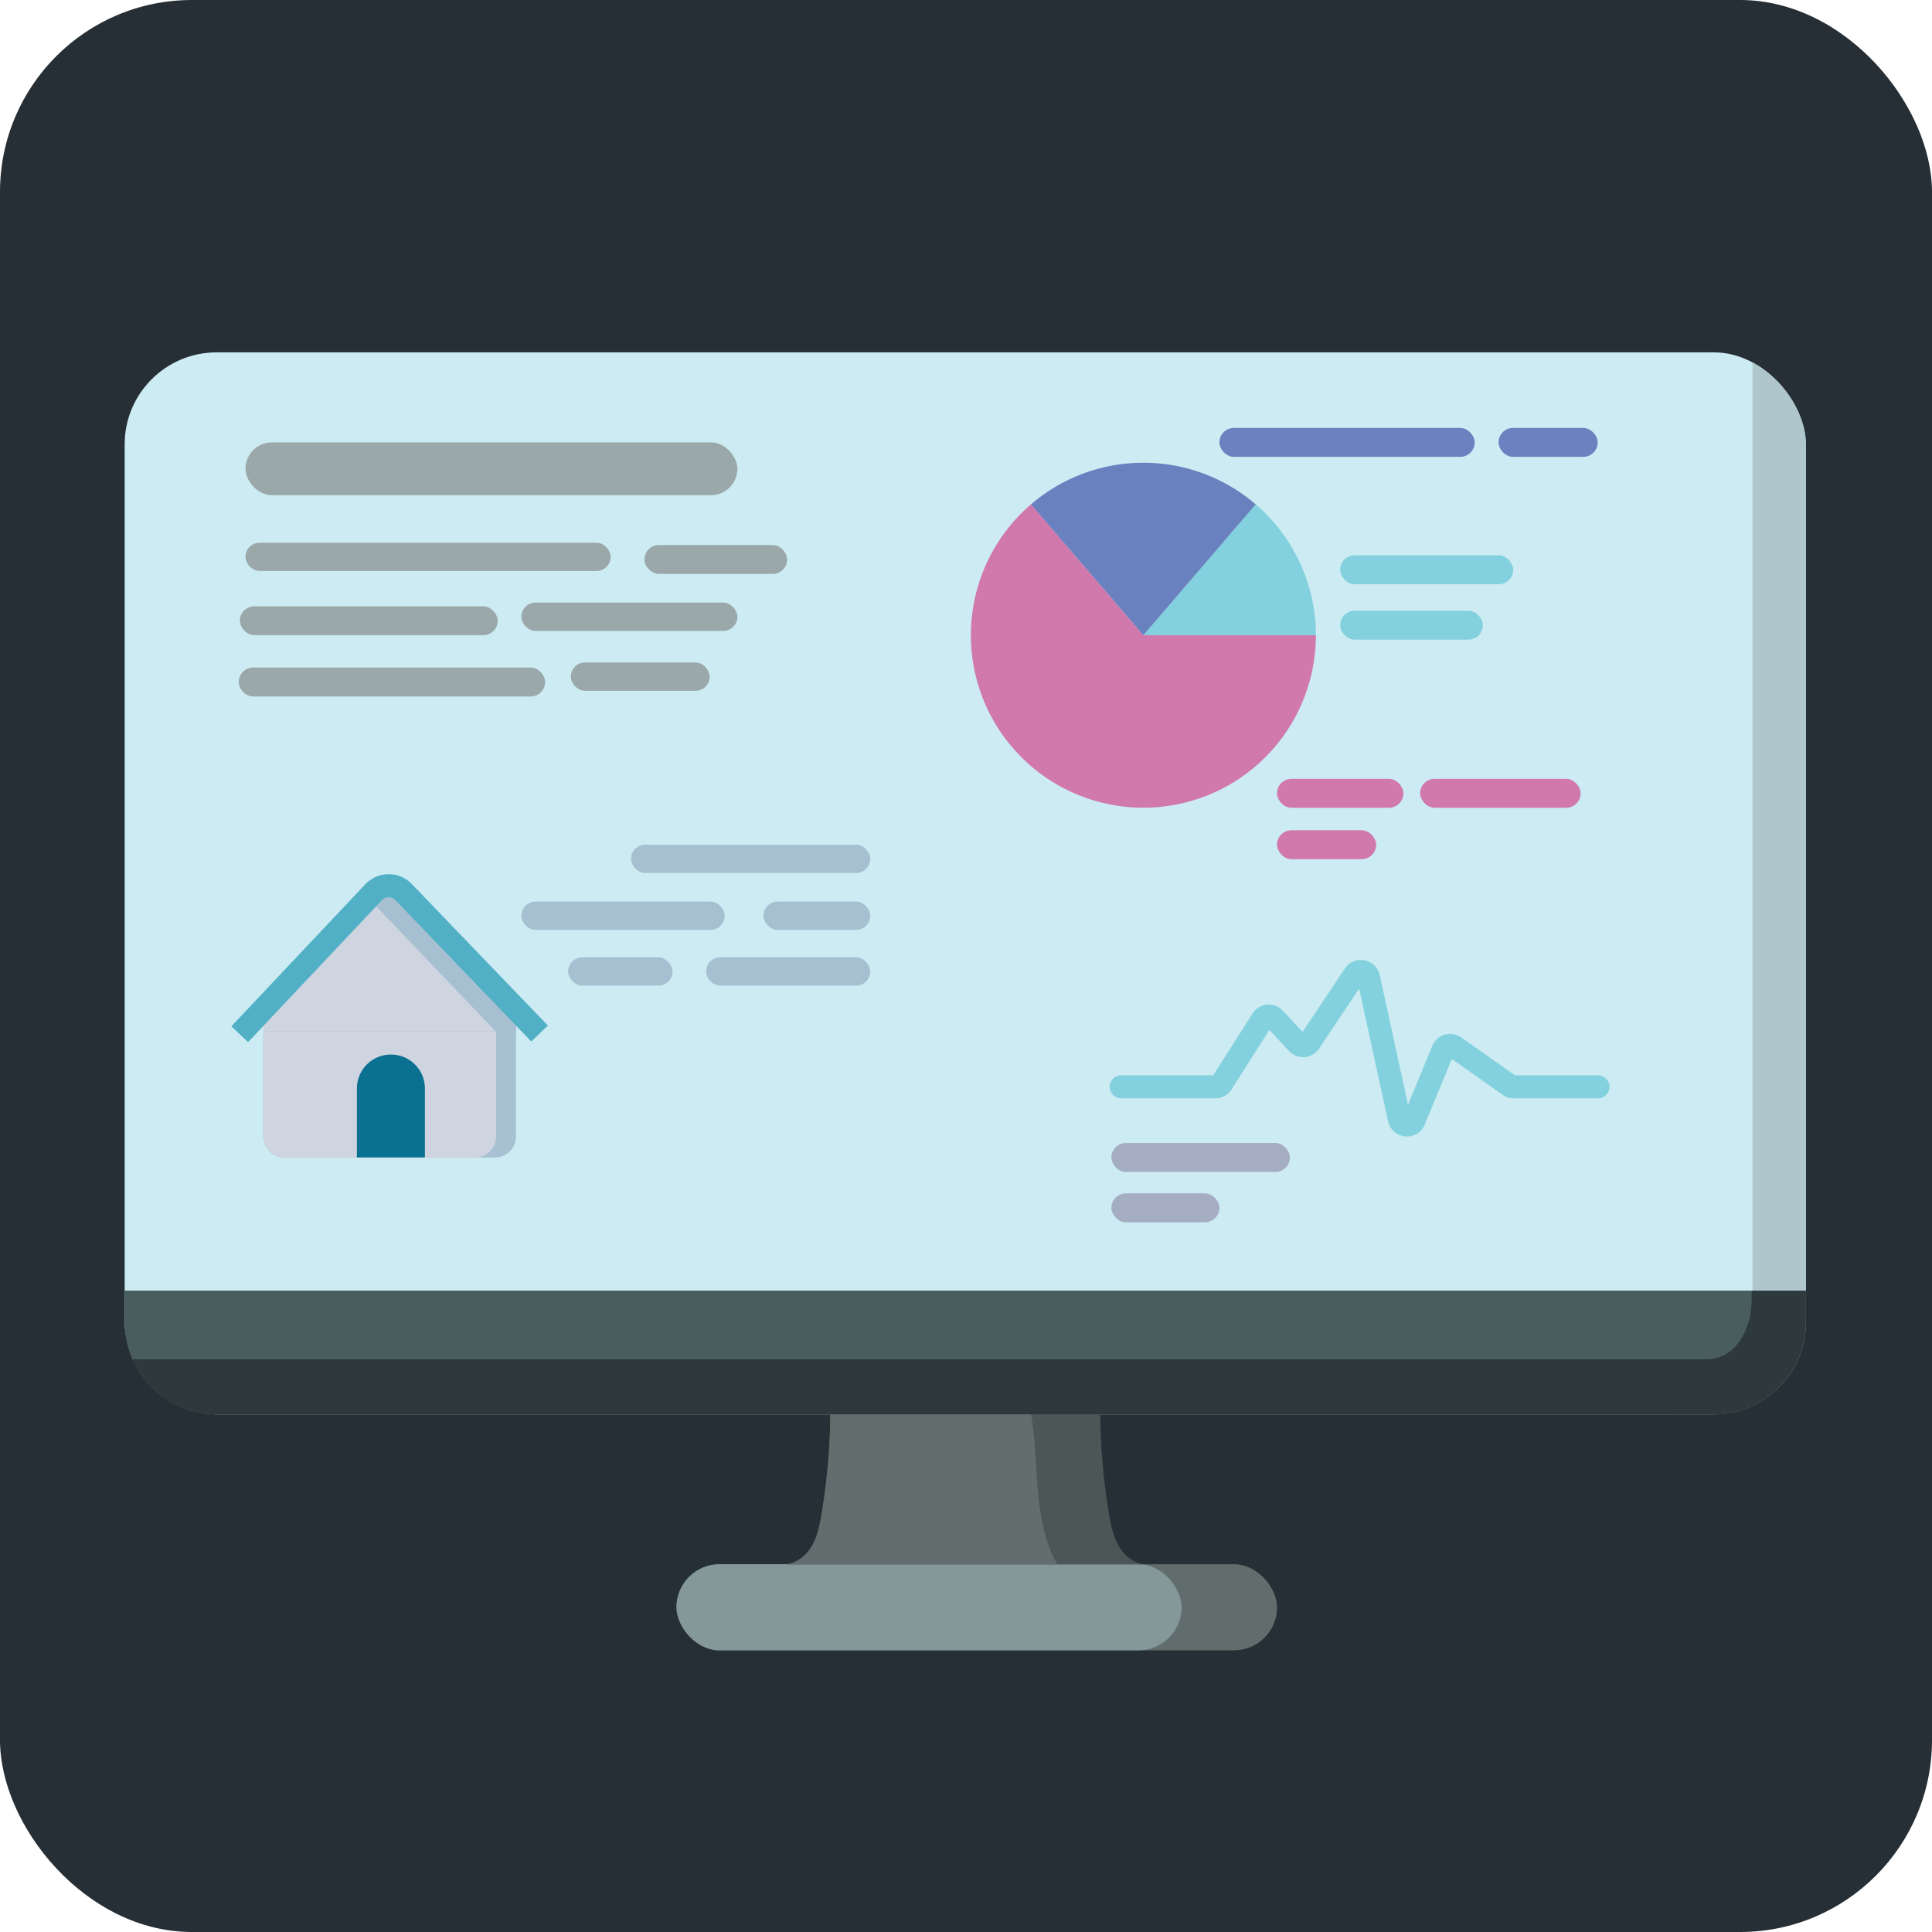 <svg id="Layer_1" data-name="Layer 1" xmlns="http://www.w3.org/2000/svg" xmlns:xlink="http://www.w3.org/1999/xlink" viewBox="0 0 420 420"><defs><style>.cls-1,.cls-23,.cls-26,.cls-6{fill:none;}.cls-2{fill:#262f35;}.cls-3{fill:#ccebf2;}.cls-4{fill:#495c5e;}.cls-5{clip-path:url(#clip-path);}.cls-6{stroke:#2d393a;stroke-miterlimit:10;stroke-width:15px;}.cls-26,.cls-6{stroke-linecap:round;}.cls-7{clip-path:url(#clip-path-2);}.cls-8{fill:#aec6cc;}.cls-9{fill:#616d6d;}.cls-10{fill:#849799;}.cls-11{fill:#4b5656;}.cls-12{fill:#626d6d;}.cls-13{fill:#9aa8a9;}.cls-14{fill:#d178ad;}.cls-15{fill:#83d1de;}.cls-16{fill:#6a81c0;}.cls-17{fill:#6b81c0;}.cls-18{clip-path:url(#clip-path-3);}.cls-19{fill:#a7c0d1;}.cls-20{clip-path:url(#clip-path-4);}.cls-21{fill:#ced4e0;}.cls-22{fill:#a7c0d2;}.cls-23{stroke:#52b0c6;}.cls-23,.cls-26{stroke-linejoin:round;stroke-width:5px;}.cls-24{fill:#0b7191;}.cls-25{fill:#a4adc1;}.cls-26{stroke:#83d1de;}</style><clipPath id="clip-path" transform="translate(-87.8 -228.91)"><path class="cls-1" d="M114.9,509.48H480.38a0,0,0,0,1,0,0v6.9a20,20,0,0,1-20,20H134.9a20,20,0,0,1-20-20v-6.9a0,0,0,0,1,0,0Z"/></clipPath><clipPath id="clip-path-2" transform="translate(-87.8 -228.91)"><rect class="cls-1" x="114.9" y="305.51" width="365.48" height="230.87" rx="20"/></clipPath><clipPath id="clip-path-3" transform="translate(-87.8 -228.91)"><polygon class="cls-1" points="172.54 419.74 205.57 453.3 139.95 453.48 172.54 419.74"/></clipPath><clipPath id="clip-path-4" transform="translate(-87.8 -228.91)"><polygon class="cls-1" points="168 424.28 195.57 453.14 140.8 453.29 168 424.28"/></clipPath></defs><rect class="cls-2" width="420" height="420" rx="41.73"/><rect class="cls-3" x="27.1" y="76.6" width="365.48" height="230.87" rx="20"/><path class="cls-4" d="M27.1,280.57H392.58a0,0,0,0,1,0,0v6.9a20,20,0,0,1-20,20H47.1a20,20,0,0,1-20-20v-6.9a0,0,0,0,1,0,0Z"/><g class="cls-5"><g id="shadow"><path class="cls-6" d="M106.43,531.91h360" transform="translate(-87.8 -228.91)"/><path class="cls-6" d="M476.09,510.13c.32,8.86-3.52,16.71-10.06,20.06a17.12,17.12,0,0,1-9,1.72" transform="translate(-87.8 -228.91)"/></g></g><g class="cls-7"><rect class="cls-8" x="380.98" y="76.6" width="11.59" height="203.97"/></g><rect class="cls-9" x="147.06" y="340.05" width="130.56" height="18.72" rx="9.36"/><rect class="cls-10" x="147.06" y="340.05" width="109.81" height="18.72" rx="9.36"/><path class="cls-11" d="M336.36,569H258.91a8.35,8.35,0,0,0,2.61-1.05c3.11-1.94,4.06-5.62,4.65-8.54a138,138,0,0,0,2.13-23H327a138,138,0,0,0,2.13,23c.6,2.92,1.55,6.6,4.65,8.54A8.35,8.35,0,0,0,336.36,569Z" transform="translate(-87.8 -228.91)"/><path class="cls-12" d="M268.3,536.38a138,138,0,0,1-2.13,23c-.59,2.92-1.54,6.6-4.65,8.54a8.35,8.35,0,0,1-2.61,1.05h58.76c-5.42-9.21-3.93-21.83-5.71-32.58Z" transform="translate(-87.8 -228.91)"/><g id="grey_text" data-name="grey text"><rect class="cls-13" x="53.37" y="96.17" width="106.93" height="11.48" rx="5.74"/><rect class="cls-13" x="53.37" y="117.98" width="79.38" height="6.15" rx="3.07"/><rect class="cls-13" x="51.89" y="145.12" width="66.62" height="6.29" rx="3.15"/><rect class="cls-13" x="124.09" y="144.02" width="30.18" height="6.15" rx="3.07"/><rect class="cls-13" x="140.1" y="118.48" width="31.01" height="6.29" rx="3.15"/><rect class="cls-13" x="52.15" y="131.8" width="56.05" height="6.29" rx="3.15"/><rect class="cls-13" x="113.34" y="131" width="46.96" height="6.15" rx="3.07"/></g><g id="pie_chart" data-name="pie chart"><path class="cls-14" d="M336.36,367h37.5a37.5,37.5,0,1,1-61.92-28.46Z" transform="translate(-87.8 -228.91)"/><path class="cls-15" d="M336.36,367l24.38-28.49A37.52,37.52,0,0,1,373.86,367h-37.5Z" transform="translate(-87.8 -228.91)"/><path class="cls-16" d="M336.36,367l-24.43-28.45a37.5,37.5,0,0,1,48.85,0Z" transform="translate(-87.8 -228.91)"/><rect class="cls-15" x="291.35" y="132.77" width="31.01" height="6.29" rx="3.15"/><rect class="cls-15" x="291.35" y="120.72" width="37.6" height="6.29" rx="3.15"/><rect class="cls-17" x="325.77" y="93.03" width="21.56" height="6.29" rx="3.15"/><rect class="cls-14" x="277.61" y="180.49" width="21.56" height="6.29" rx="3.15"/><rect class="cls-14" x="277.61" y="169.31" width="27.47" height="6.29" rx="3.15"/><rect class="cls-14" x="308.73" y="169.31" width="34.88" height="6.29" rx="3.15"/><rect class="cls-17" x="265.09" y="93.03" width="55.5" height="6.29" rx="3.15"/></g><g id="house"><g class="cls-18"><rect class="cls-19" x="57.28" y="191.23" width="54.93" height="33.52"/></g><g class="cls-20"><rect class="cls-21" x="57.29" y="195.71" width="64.67" height="28.83"/></g><path class="cls-22" d="M57.24,224.19h54.93a0,0,0,0,1,0,0v22.88a4.55,4.55,0,0,1-4.55,4.55H61.79a4.55,4.55,0,0,1-4.55-4.55V224.19A0,0,0,0,1,57.24,224.19Z"/><path class="cls-21" d="M57.24,224.19h50.61a0,0,0,0,1,0,0v22.88a4.55,4.55,0,0,1-4.55,4.55H61.79a4.55,4.55,0,0,1-4.55-4.55V224.19A0,0,0,0,1,57.24,224.19Z"/><path id="Roof" class="cls-23" d="M205.1,453.59l-29.56-30.75a4.49,4.49,0,0,0-6.49,0l-29.14,30.9" transform="translate(-87.8 -228.91)"/><path class="cls-24" d="M85,229.25h0a7.37,7.37,0,0,1,7.37,7.37v15a0,0,0,0,1,0,0H77.59a0,0,0,0,1,0,0v-15A7.37,7.37,0,0,1,85,229.25Z"/><rect class="cls-19" x="137.18" y="183.63" width="52.01" height="6.15" rx="3.07"/><rect class="cls-19" x="123.5" y="208.11" width="22.71" height="6.15" rx="3.07"/><rect class="cls-19" x="113.34" y="196" width="44.21" height="6.15" rx="3.07"/><rect class="cls-19" x="165.96" y="196" width="23.22" height="6.15" rx="3.07"/><rect class="cls-19" x="153.49" y="208.11" width="35.69" height="6.15" rx="3.07"/></g><g id="chart"><rect class="cls-25" x="241.61" y="248.48" width="38.8" height="6.29" rx="3.15"/><rect class="cls-25" x="241.61" y="259.43" width="23.48" height="6.29" rx="3.15"/><path class="cls-26" d="M331.53,465.18H352a1.67,1.67,0,0,0,1.42-.78l8.78-13.82a1.68,1.68,0,0,1,2.65-.25l5,5.36a1.68,1.68,0,0,0,2.63-.22l9.77-14.63a1.69,1.69,0,0,1,3.05.58L392,472.15a1.69,1.69,0,0,0,3.21.29l6.27-15.22a1.68,1.68,0,0,1,2.53-.73l11.92,8.39a1.68,1.68,0,0,0,1,.3h18.25" transform="translate(-87.8 -228.91)"/></g></svg>